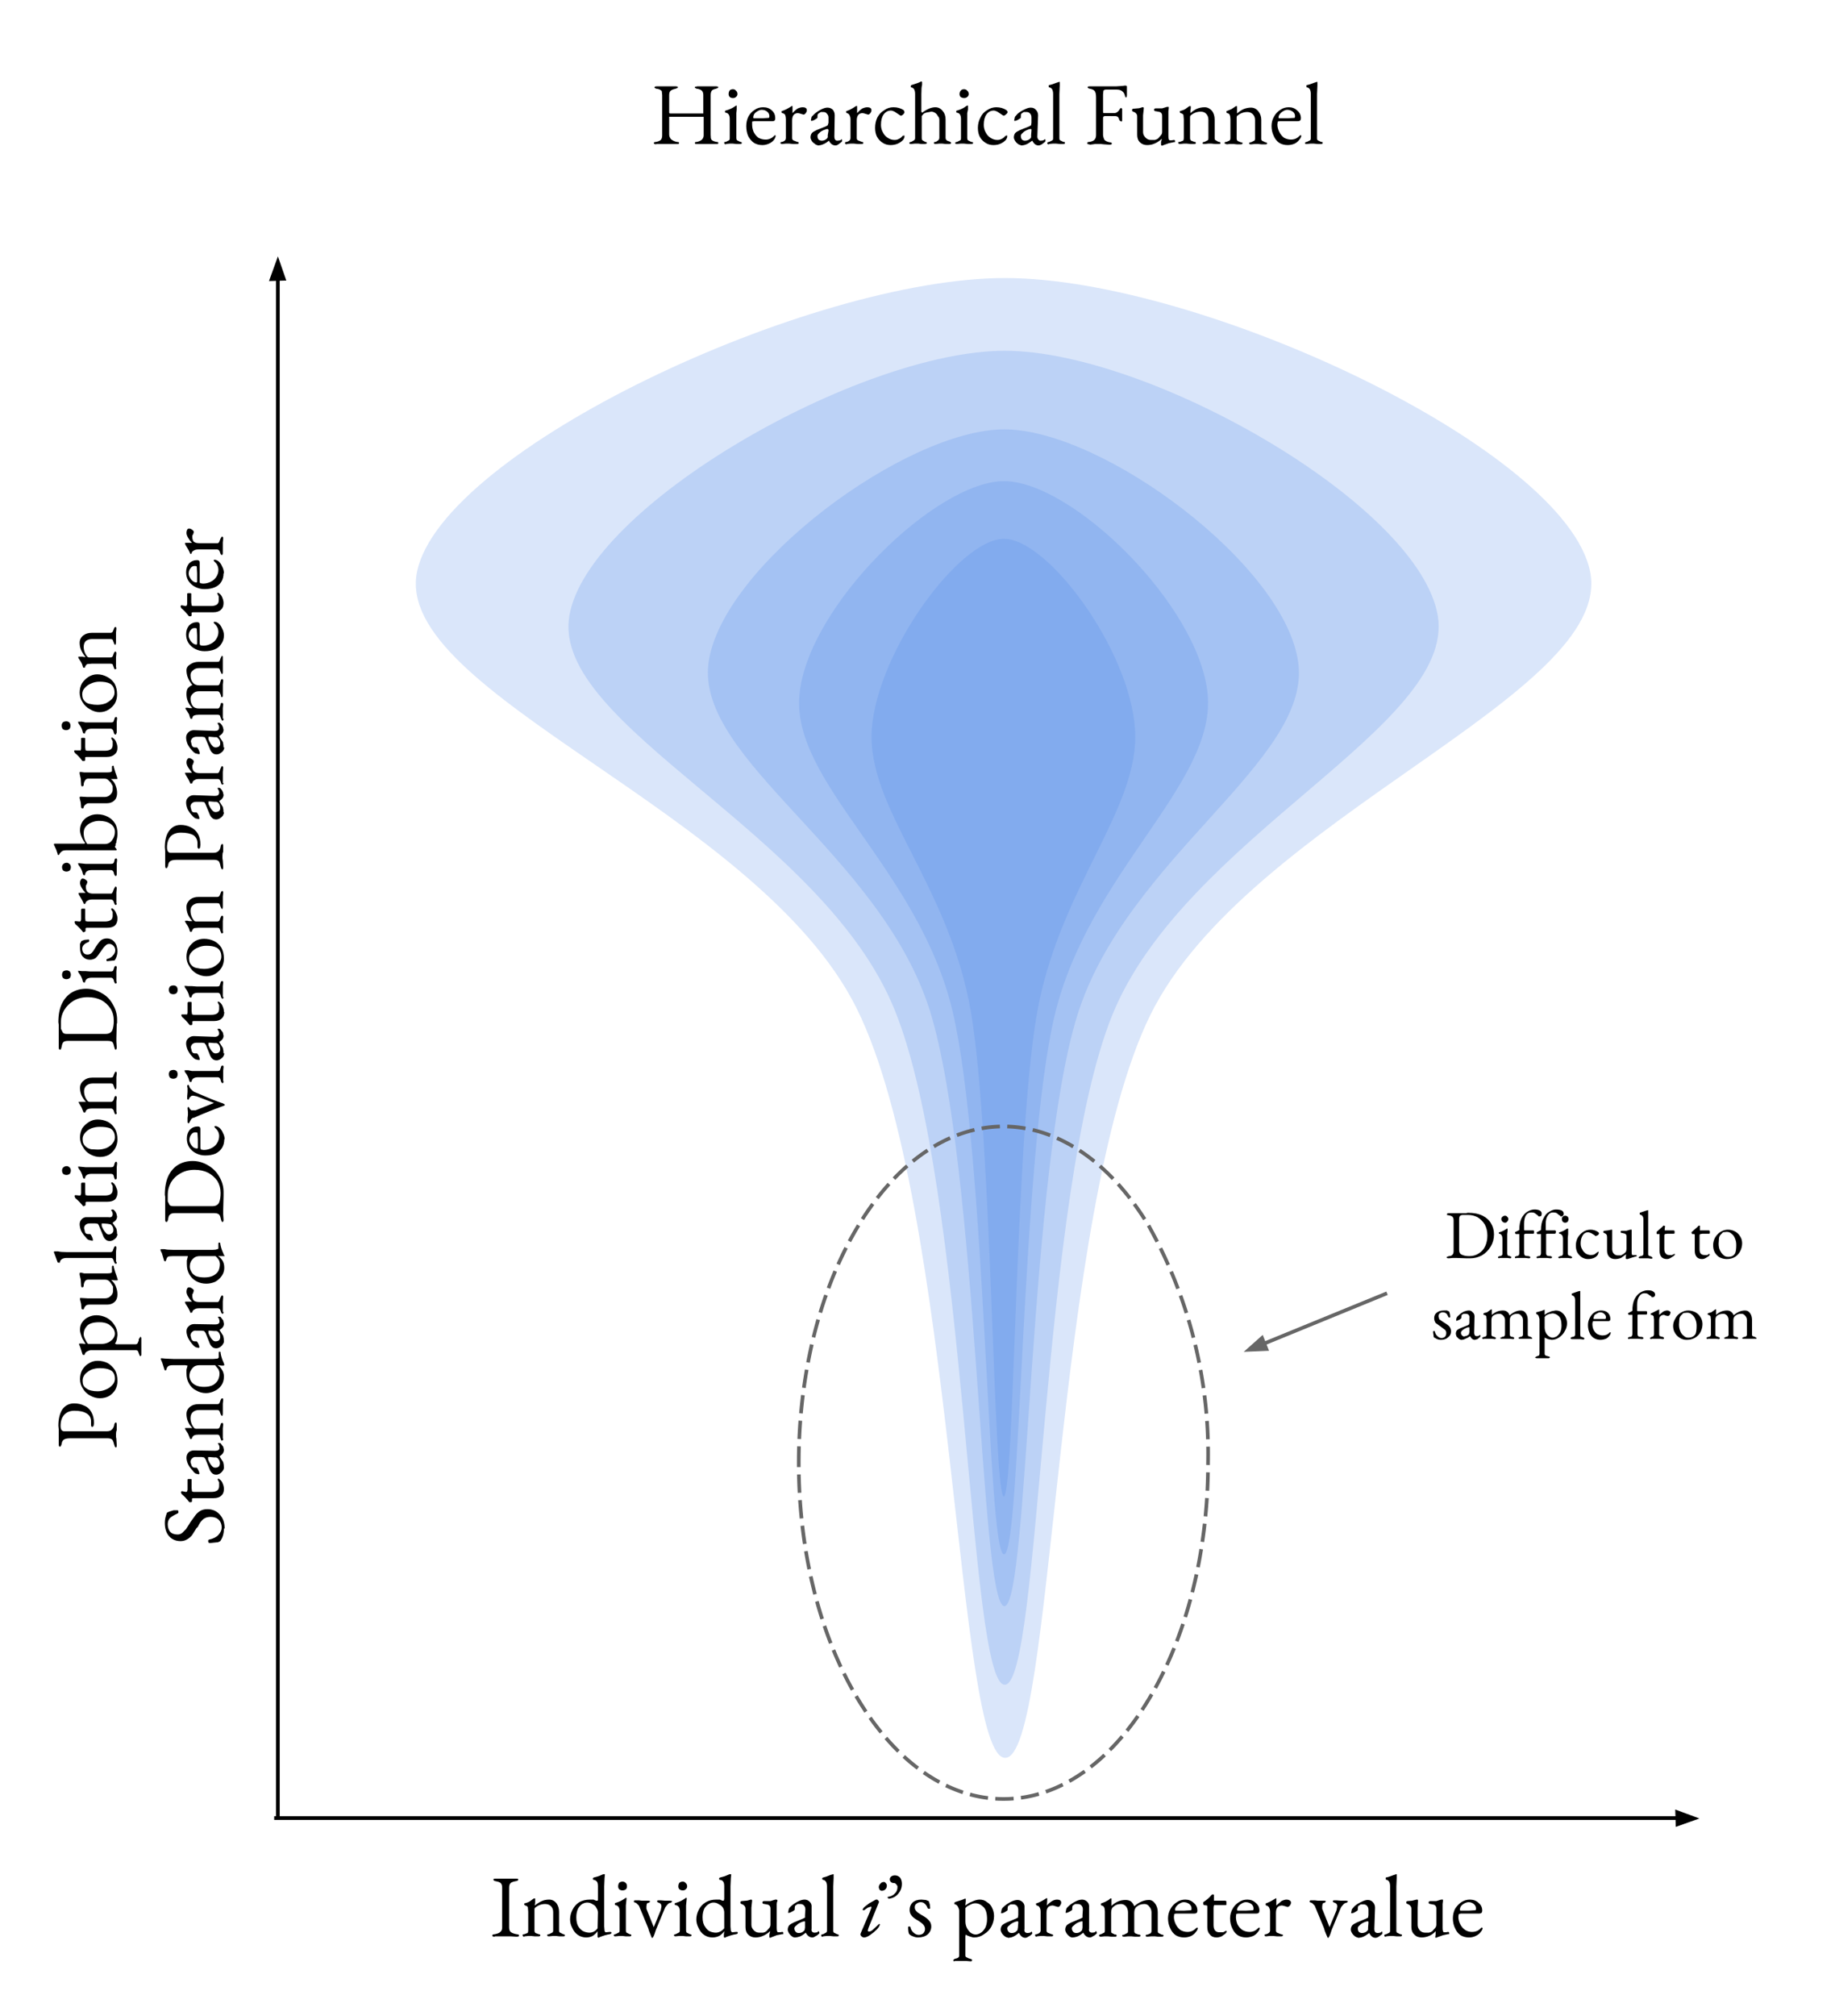 <svg viewBox="0 0 499.9 548.9" fill="none" stroke-linecap="square" stroke-miterlimit="10" xmlns="http://www.w3.org/2000/svg"><clipPath id="a"><path d="M0 0h500v549H0V0z"/></clipPath><g clip-path="url(#a)"><path fill="none" d="M0 0h500v549H0z"/><path fill="#4a86e8" fill-opacity=".2" d="M273.8 478.6c-13.3-.3-13.7-150.2-40.4-204-26.7-53.8-126.5-85.7-119.8-118.9 6.8-33.1 107-80 160.2-80 53.3 0 152.8 46.6 159.4 80 6.6 33.5-93.2 66.8-119.8 120.6-26.5 53.8-26.2 202.6-39.6 202.3z" fill-rule="evenodd"/><path fill="none" d="M75.7 495V70"/><path stroke="#000" stroke-linejoin="round" stroke-linecap="butt" d="M75.7 495V76"/><path fill="#000" stroke="#000" stroke-linecap="butt" d="M77.3 75.9l-1.6-4.6L74 76z" fill-rule="evenodd"/><path fill="none" d="M75.2 495h387.7"/><path stroke="#000" stroke-linejoin="round" stroke-linecap="butt" d="M75.2 495h381.7"/><path fill="#000" stroke="#000" stroke-linecap="butt" d="M457 496.7l4.5-1.6-4.6-1.7z" fill-rule="evenodd"/><path fill="#4a86e8" fill-opacity=".2" d="M273.7 458.7c-9.9-.2-10.2-135.3-30-183.8-19.7-48.5-93.6-77.3-88.6-107.2 5-30 79.2-72.2 118.6-72.2 39.4 0 113 42 118 72.2 4.9 30.1-69 60.1-88.7 108.7-19.6 48.5-19.4 182.6-29.3 182.3z" fill-rule="evenodd"/><path fill="#4a86e8" fill-opacity=".2" d="M273.6 437.3c-6.7-.3-7-119.4-20.3-162.2-13.5-42.7-63.6-68.1-60.3-94.5 3.4-26.4 53.8-63.7 80.6-63.7 26.8 0 76.8 37.1 80.1 63.7 3.4 26.6-46.8 53-60.2 95.8-13.3 42.8-13.2 161-19.9 160.9z" fill-rule="evenodd"/><path fill="#4a86e8" fill-opacity=".2" d="M273.5 423.2c-4.6-.2-4.8-108.9-14-147.9-9.3-39-44-62.2-41.7-86.2C220 165 255 131 273.5 131c18.6 0 53.2 33.8 55.5 58 2.3 24.3-32.4 48.5-41.7 87.5-9.2 39-9.1 147-13.8 146.7z" fill-rule="evenodd"/><path fill="#4a86e8" fill-opacity=".2" d="M273.5 407.5c-3-.2-3.1-97.2-9-132-6-34.9-28.5-55.5-27-77 1.6-21.5 24-51.8 36-51.8s34.3 30.2 35.7 51.8c1.5 21.7-20.9 43.2-26.8 78-6 34.9-6 131.2-9 131z" fill-rule="evenodd"/><path fill="none" d="M75.2 495h387.7v50H75.2z"/><path fill="#000" d="M134.8 527.3q-.7 0-.7-.3 0-.2.2-.3l.6-.1q1-.2 1.4-.6.5-.4.5-1.2v-10.9q0-.8-.4-1.2-.3-.3-1.3-.5-.7-.1-.7-.5 0-.2.7-.2h5.4q.7 0 .7.2 0 .4-.8.5-1 .2-1.3.5-.4.4-.4 1.2v10.9q0 .8.4 1.2.5.4 1.5.6l.6.1q.2.1.2.3 0 .3-.7.3l-1.6-.1H134.8zm8 0q-.4 0-.4-.4v-.2l.5-.1.8-.3q.2-.2.2-.7v-5.1l-.1-1.2q-.2-.4-.7-.5-.3-.1-.3-.4 0-.2.2-.2.8-.2 1.3-.5l1.1-.8h.4v1.1l-.1.5v.3q1-.8 1.9-1.2.9-.4 2-.4 1.2 0 2 1 .7 1 .7 2.3v5.1q0 .5.3.6l.8.4.4.1.1.3q0 .2-.5.2h-1l-.9-.1h-.9l-1 .1q-.5 0-.5-.2v-.3l.5-.1.8-.4q.3-.1.3-.6v-5q0-1-.6-1.6-.6-.6-1.6-.6-1.5 0-2.7 1-.2.1-.2.5v5.7q0 .5.3.7l.8.3.4.1.1.2q0 .3-.5.3h-1l-1-.1h-.8l-1 .1zm20.2.3l-.1-.1-.1-.1v-.7-.9q-.4.6-1.2 1.2-.8.5-1.9.5-1.3 0-2.3-.7-1-.7-1.5-1.9-.6-1.1-.6-2.3 0-1.4.7-2.7.6-1.2 1.8-2 1.3-.7 2.9-.7h1l.7.3h.3l.2-.1v-3.8q0-1-.3-1.3-.3-.4-.9-.5-.2 0-.2-.3 0-.2.2-.3 1.3-.3 1.9-.6l.7-.3h.5l-.1 1-.1 2.3v10.9l.1 1.2q.1.4.4.4l1-.1h.1q.4 0 .4.2t-.2.3l-.2.1q-1.3.2-2.8.8l-.4.2zm-2.4-1.4q.6 0 1.2-.3t1-.9l.1-4.3q0-.6-.4-1.2-.3-.7-1-1-.7-.5-1.5-.5-.7 0-1.4.4-.6.4-1.1 1.2-.5 1-.5 2.4 0 1.7.6 2.6.7 1 1.5 1.3.8.3 1.5.3zm7 1q-.4 0-.4-.3l.1-.2.4-.1.8-.4q.3-.1.3-.6v-5.2q0-1.5-1.1-1.7-.2 0-.2-.3t.2-.3q1.4-.4 2.5-1.2l.3-.2.2.1-.1 1-.1 1v6.8q0 .4.2.6l.8.4.4.1.1.2q0 .3-.5.3h-1l-.9-.1h-.9l-1 .1zm2-12.5q-.5 0-.9-.3-.3-.3-.3-.8 0-.6.3-1 .4-.3.9-.3t.9.4q.3.3.3.9 0 .5-.3.8-.4.3-1 .3zm8 13l-.4-1-.4-1-.2-.7-1.4-3.4-1-2.4q-.1-.4-.5-.7-.3-.4-.7-.5l-.3-.1v-.3q0-.2.4-.2h1l.7.1h1.9l.4.1-.1.3-.4.2q-.3 0-.4.3l-.1.6v.7l2 5 1.9-4.6.2-1q0-.5-.2-.7-.1-.2-.4-.3l-.5-.2-.1-.3q0-.2.5-.2h.5l1.2.1h1.4l.5.1-.1.3-.4.2q-.4 0-.8.5-.5.5-.7 1l-1.9 4.6-.5 1.2-.4 1.2-.2.5-.3.5h-.2zm6.5-.5q-.5 0-.5-.3l.1-.2.4-.1.8-.4q.3-.1.3-.6v-5.2q0-1.5-1.1-1.7-.3 0-.3-.3t.3-.3q1.4-.4 2.5-1.2l.3-.2.2.1-.1 1-.1 1v6.8q0 .4.2.6l.8.4.4.1.1.2q0 .3-.5.3h-1l-.9-.1h-1l-1 .1zm1.9-12.5q-.5 0-.9-.3-.3-.3-.3-.8 0-.6.3-1 .4-.3.9-.3t.8.4q.4.3.4.9 0 .5-.4.8-.3.3-.8.3zm11.4 12.9l-.1-.1-.1-.1v-.7l.1-.8v-.1q-.4.6-1.2 1.2-.9.5-2 .5-1.3 0-2.3-.7-1-.7-1.5-1.9-.6-1.1-.6-2.3 0-1.4.7-2.7.6-1.2 1.9-2 1.2-.7 2.8-.7h1l.7.3h.4v-.1l.1-.4v-3.4q0-1-.3-1.3-.2-.4-.9-.5-.2 0-.2-.3 0-.2.2-.3 1.3-.3 1.9-.6l.7-.3h.5l-.1 1-.1 2.3v10.9l.1 1.2q.2.4.4.4l1-.1h.2q.3 0 .3.2l-.1.3-.3.1q-1.3.2-2.8.8l-.4.2zm-2.4-1.4q.6 0 1.2-.3t1.1-.9v-4.3q0-.6-.3-1.2-.4-.7-1.1-1-.7-.5-1.5-.5-.7 0-1.3.4-.7.4-1.2 1.2-.5 1-.5 2.4 0 1.7.7 2.6.6 1 1.4 1.3.8.3 1.5.3zm14.8 1.4q-.2 0-.2-.2v-.7l.2-.8v-.1q-1 .9-2 1.3-.9.4-2 .4-1.2 0-2-.8-.7-.7-.7-2v-5q0-.5-.3-.8-.2-.3-.8-.5-.3-.1-.3-.4 0-.4.4-.4l1.1-.1q.5 0 1.3-.3h.1q.3 0 .3.3l-.2 1.9v4.7q0 .8.7 1.5.6.6 1.4.6h1.1q.5-.1.9-.4l.7-.8q.4-.4.4-1v-4.4q0-.7-.6-1l-1-.2q-.6 0-.6-.4t.5-.4h1.7l1.3-.4h.4l.2.2v.2q-.2.3-.2.8v6.5q0 1.2.4 1.2h.5l.6-.1q.3 0 .3.3v.3h-.3l-1.5.3-1.3.5-.5.2zm6.7-.1q-.4 0-.9-.4-.4-.3-.7-.8-.3-.5-.3-.9 0-.7.4-1.2.4-.4 1.3-.8l2.4-1 .6-.3v-.7l.1-1.5q0-.6-.3-1-.4-.5-1-.5h-.8l-.6.4q-.2.2-.2.7v.4q0 .2-.6.5-.7.4-1 .4h-.2v-.2l.2-.9q.2-.4.7-.8.8-.7 1.8-1.2t1.8-.5q.8 0 1.4.6.6.6.5 1.5v5.8q-.1.5.1.8.3.3.7.3.6 0 .9-.2 0-.2.2-.2l.1.1.1.2v.3l-.2.2q-.4.4-.9.6-.4.3-.8.3-1.1 0-1.8-1.3-.8.7-1.5 1-.8.3-1.5.3zm1.1-1.2q.9 0 1.4-.6.2-.1.2-.3l.1-.6v-1.4-.2l-.1-.1-.5.1q-1.2.4-1.7 1-.6.4-.6.8 0 .6.4 1 .3.3.8.3zm6.6 1q-.5 0-.5-.3l.1-.3.5-.1.7-.4q.3-.1.3-.6v-12q0-1.6-1.1-1.8l-.2-.1v-.2q0-.3.2-.3.9-.2 2-.7l.7-.2h.2v1l-.1 2.3v12q0 .5.2.6l.8.4.4.1.1.3q0 .2-.4.2h-1l-1-.1h-.9l-1 .1zM235.4 527.5q-.4 0-.7-.3-.3-.2-.3-.6l.1-.3 2.4-5.6.5-1.3v-.1l-.1-.2-.9.3-1 .7h-.2l-.2-.1q0-.3.5-.8l1.3-1 1.8-1h.4l.4.4q.1.3 0 .4l-2.8 6.9-.2.7q0 .3.4.3t1-.5l1.6-1.5.1-.1.2.1q0 .5-.8 1.4-.8.8-1.8 1.5t-1.7.7zm4.8-12.7q-.3 0-.6-.3l-.2-.6q0-.6.4-1 .4-.5 1-.5.3 0 .5.3.3.3.3.7 0 .6-.4 1t-1 .4zM242.3 517q-.2 0-.3-.2-.2 0-.2-.2t.4-.2q1-.2 1.6-.9.7-.6.7-1.8 0-.3-.3-.6-.3-.4-.6-.4-.6 0-.9-.3-.3-.3-.3-.7 0-.5.4-.8.4-.3 1-.3.8 0 1.4.6.5.7.5 1.7 0 1.1-.5 2-.6 1-1.4 1.5-.9.5-1.5.5zm7.8 10.5q-.7 0-1.4-.3-.6-.2-1-.6-.3-.4-.3-2l.3-.1.3.1q.2 1.1 1 1.7.6.5 1.3.5.7 0 1.2-.4.5-.5.5-1.2 0-.6-.4-1.1-.4-.5-1.5-1.2-1.3-.7-1.8-1.4-.5-.6-.5-1.5 0-1.2.8-2 .9-.8 2.4-.8l1.2.1.8.3.3.9.1 1q0 .2-.2.2h-.3l-.2-.2q-.3-.8-.8-1.2-.4-.4-1.1-.4-.6 0-1.1.4-.5.3-.5 1 0 .6.4 1 .3.4 1.3 1 1.5.8 2.1 1.5.7.7.7 1.7 0 1.3-1 2.2-1 .8-2.6.8zm10 6.5q-.4 0-.4-.2l.1-.3.4-.2q.6-.1.8-.3.3-.1.3-.6v-12.2q0-.4-.3-1t-.8-.7l-.2-.1v-.2l.1-.3 1.9-.6 1-.4.1.2v.6l-.1.9v.2l1-.7 1.4-.6q.8-.3 1.5-.3 1.2 0 2 .7 1 .6 1.4 1.6.5 1 .5 2.2 0 1.4-.7 2.8-.7 1.3-2 2.1-1.2.9-2.7.9-.5 0-1.3-.3-.7-.2-1-.5l-.1.5v5.2q0 .4.3.5l.6.3.4.1.5.2v.3q0 .2-.4.2l-1.2-.1H260zm5.7-7.3q.6 0 1.3-.4.7-.4 1.3-1.4.5-1 .5-2.4 0-2.4-1-3.3-1-1-2.2-1-.6 0-1.2.3l-1 .5-.5.5v3.6q0 1 .4 1.8t1 1.3q.7.5 1.4.5zm8.7.8q-.4 0-.9-.4-.4-.3-.7-.8-.3-.5-.3-.9 0-.7.4-1.2.4-.4 1.3-.8l2.4-1 .6-.3.1-.7V520q0-.6-.3-1-.4-.5-1-.5h-.8l-.6.4q-.2.2-.2.7v.4q0 .2-.6.5-.6.4-1 .4h-.2v-.2l.2-.9q.2-.4.7-.8.8-.7 1.8-1.2t1.8-.5q.8 0 1.4.6.6.6.5 1.5v5.8q-.1.5.1.8.3.3.7.3.6 0 .9-.2l.2-.2.1.1.1.2v.3l-.2.2q-.4.4-.9.6-.4.3-.8.3-1 0-1.7-1.3h-.1q-.8.7-1.5 1-.7.3-1.5.3zm1.1-1.2q.9 0 1.4-.6.2-.1.2-.3l.1-.6.1-1.2v-.2-.2l-.2-.1-.5.1q-1.2.4-1.7 1-.6.4-.6.8 0 .6.4 1 .3.3.8.3zm6.8 1q-.4 0-.4-.4v-.2l.5-.1q1-.3 1-1v-5.1q0-.7-.3-1.2-.2-.4-.8-.5l-.1-.2-.1-.2v-.1l.2-.1q1-.3 2.4-1.2l.3-.2q.2 0 .2.2l-.1 1.8q.6-.7 1.4-1.2.7-.4 1.4-.4.5 0 .8.2.3.2.3.6 0 .4-.3.8-.2.4-.6.4l-.7-.2-.3-.1-.4-.1q-.7 0-1.2.4-.5.5-.5 1.6v4.8q0 .4.3.6l1 .4.4.1.1.2q0 .3-.4.3h-1.2l-1-.1h-.8l-1 .1zm9.7.2q-.4 0-.9-.4-.4-.3-.7-.8-.3-.5-.3-.9 0-.7.4-1.2.4-.4 1.3-.8l2.4-1 .6-.3v-.7l.1-1.5q0-.6-.3-1-.4-.5-1-.5h-.8l-.6.4q-.2.2-.2.7v.4q0 .2-.6.5-.7.4-1 .4h-.2v-.2l.2-.9q.2-.4.7-.8.8-.7 1.8-1.2t1.8-.5q.8 0 1.4.6.6.6.5 1.5v5.8q-.1.5.1.8.3.3.7.3.6 0 .9-.2 0-.2.2-.2l.1.1.1.2v.3l-.2.2q-.4.4-.9.6-.4.3-.8.3-1.1 0-1.8-1.3-.8.7-1.5 1-.8.3-1.5.3zm1.1-1.2q.9 0 1.4-.6.2-.1.2-.3l.1-.6v-1.4-.2l-.1-.1-.5.1q-1.2.4-1.7 1-.6.4-.6.8 0 .6.4 1 .3.3.8.3zm6.7 1q-.5 0-.5-.4l.2-.2.4-.1.8-.4q.2-.1.2-.6v-5.1q0-.8-.2-1.2-.2-.4-.7-.5-.2 0-.2-.4 0-.2.2-.2l1-.4.9-.5.5-.4H302.8V518.9q1.7-1.6 3.8-1.6.9 0 1.5.4.5.4.9 1.3 2-1.7 4-1.7 1 0 1.7 1t.7 2.3v5.1q0 .5.2.6l.8.4.4.1q.2 0 .2.2l-.1.2-.4.1h-1l-.9-.1h-1l-1 .1q-.5 0-.5-.3l.1-.2.5-.1.7-.3q.3-.2.3-.7v-5q0-.9-.6-1.6-.5-.7-1.3-.7-1.3 0-2.1.7-.7.5-.7 1.7v5q0 .4.3.6l.8.3q.6 0 .6.3t-.5.3h-1l-1-.1h-.9l-1 .1q-.6 0-.6-.3l.1-.2h.3l.2-.1.8-.4q.2-.1.2-.6v-5q0-.9-.5-1.6-.6-.7-1.4-.7-1.3 0-2 .7-.7.4-.7 1.7v5q0 .4.2.5l.8.4h.2q.2 0 .3.2v.1q0 .3-.4.3h-1l-1-.1h-.9l-1 .1zm22.7.2q-1.3 0-2.3-.6-1-.7-1.5-1.9-.6-1.2-.6-2.7 0-1.4.7-2.6.6-1.1 1.7-1.8 1-.7 2.3-.7 1.4 0 2.3.9 1 .8 1 2.1 0 .8-.8.8h-5l-.5.1-.1.8q0 1 .5 2t1.3 1.6q.9.5 1.9.5 1.4 0 2.3-1l.3-.2q.2 0 .2.2 0 .4-.5 1-.5.7-1.3 1.1-.9.4-1.9.4zm0-7.3l1.8-.1q.2 0 .2-.5 0-.7-.6-1.2-.7-.5-1.5-.5-.5 0-1 .3-.6.3-1 .8t-.4 1q0 .2.3.2h2.2zm8.8 7.3q-1.2 0-1.8-.8-.7-.7-.7-2V519l-.1-.2-.7-.1h-.1l-.2-.2v-.3-.1-.2q1.4-.9 2.2-1.9l.2-.2h.2q.4 0 .3.2v1.5h3.2l.2.2v.8q0 .2-.2.2H330.8q-.2.2-.2.7v4.7q0 1 .4 1.5t1.2.5h1l.8-.4q.2 0 .2.3l-.4.5-1 .7q-.7.3-1.4.3zm8.1 0q-1.3 0-2.3-.6-1-.7-1.5-1.9-.6-1.2-.6-2.7 0-1.4.7-2.6.6-1.1 1.7-1.8 1-.7 2.3-.7 1.4 0 2.3.9 1 .8 1 2.1 0 .8-.8.8h-5l-.5.1-.1.8q0 1 .4 2 .5 1 1.4 1.6.9.5 1.9.5 1.4 0 2.3-1l.3-.2q.2 0 .2.2 0 .4-.5 1-.5.7-1.3 1.1-1 .4-1.9.4zm0-7.3l1.8-.1q.2 0 .2-.5 0-.7-.6-1.2-.7-.5-1.5-.5-.5 0-1 .3-.6.3-1 .8t-.4 1q0 .2.3.2h2.2zm5.4 7q-.4 0-.4-.3v-.2l.5-.1q1-.3 1-1v-5.1q0-.7-.3-1.2-.2-.4-.8-.5l-.1-.2v-.2-.1l.1-.1q1-.3 2.4-1.2l.4-.2v2l1.4-1.2q.8-.4 1.4-.4.5 0 .8.2.4.2.4.6 0 .4-.3.8t-.7.4l-.6-.2-.4-.1-.4-.1q-.7 0-1.2.4-.5.5-.5 1.6v4.8q0 .4.3.6l1 .4.4.1q.2 0 .2.2 0 .3-.5.3h-1.1l-1-.1h-1l-1 .1zm16.8.4l-.4-.9-.4-1-.2-.7-1.4-3.4-1-2.4q-.1-.4-.5-.7-.3-.4-.7-.5l-.3-.1v-.3q0-.2.4-.2h1l.8.1h1.8l.4.1-.1.3-.4.2q-.3 0-.4.3l-.1.6v.7l2 5 1.9-4.6.2-1q0-.5-.2-.7-.1-.2-.4-.3l-.5-.2-.1-.3q0-.2.5-.2h.5l1.2.1h1.4l.5.1-.1.3-.4.2q-.4 0-.8.5-.5.5-.7 1l-1.9 4.6-.5 1.2-.4 1.2-.2.5-.3.5h-.2zm8.2-.1q-.4 0-.9-.4-.4-.3-.7-.8-.3-.5-.3-.9 0-.7.4-1.2.4-.4 1.3-.8l2.4-1 .6-.3.1-.7V520q0-.6-.3-1-.4-.5-1-.5h-.8l-.6.4q-.2.2-.2.7v.4q0 .2-.6.5-.6.4-1 .4h-.2v-.2l.2-.9.7-.8q.8-.7 1.9-1.2 1-.5 1.7-.5.9 0 1.4.6.6.6.6 1.5l-.2 5.8q0 .5.2.8.3.3.7.3.6 0 .9-.2l.2-.2.2.1v.5l-.2.2-.8.6q-.5.3-.9.3-1 0-1.7-1.3-.9.7-1.6 1-.7.3-1.5.3zm1.1-1.2q.9 0 1.5-.6l.2-.3v-.6l.1-1.2v-.2-.2l-.2-.1-.5.1q-1.2.4-1.7 1-.5.4-.5.8 0 .6.3 1 .4.3.8.3zm6.6 1q-.5 0-.5-.3 0-.2.2-.3l.4-.1.8-.4q.2-.1.2-.6v-12q0-1.6-1-1.8l-.2-.1v-.2-.3q1-.2 2.2-.7l.6-.2h.2v1l-.1 2.3v12q0 .5.2.6l.8.4.5.1v.3q0 .2-.4.2h-1l-1-.1h-.9l-1 .1zm13.6.3q-.2 0-.2-.2l.1-.7v-.9q-.8.9-1.8 1.3t-2 .4q-1.3 0-2-.8-.8-.7-.8-2v-5q0-.5-.3-.8-.2-.3-.7-.5-.4-.1-.4-.4 0-.4.4-.4l1.2-.1 1.2-.3h.2q.2 0 .2.3l-.1 1.9v4.7q0 .8.6 1.5.6.6 1.4.6h1.1q.5-.1.9-.4l.7-.8q.4-.4.4-1v-4.4q0-.7-.6-1l-1-.2q-.5 0-.5-.4t.5-.4h1.6l1.3-.4h.5v.4l-.1.8v6.5q0 1.2.4 1.2h.5l.6-.1q.3 0 .3.3v.3h-.3l-1.4.3-1.4.5-.5.2zm9-.1q-1.3 0-2.3-.6-1-.7-1.5-1.9-.6-1.2-.6-2.7 0-1.4.6-2.6.7-1.1 1.7-1.8 1.1-.7 2.3-.7 1.5 0 2.4.9 1 .8 1 2.1 0 .8-.8.8h-5l-.5.1q-.2.2-.2.8 0 1 .5 2t1.4 1.6q.8.5 1.8.5 1.5 0 2.4-1l.2-.2q.3 0 .3.2 0 .4-.5 1-.5.7-1.4 1.1-.8.4-1.8.4zm0-7.3l1.7-.1q.2 0 .2-.5 0-.7-.6-1.2t-1.4-.5q-.5 0-1.1.3-.6.3-1 .8-.3.5-.3 1 0 .2.3.2h2.2z"/><path fill="none" d="M25.7 476.4V88.6h50v387.8z"/><path fill="#000" d="M31.8 393.4q0 .7-.2.7t-.3-.2l-.2-.6q-.2-.9-.5-1.3-.4-.4-1.3-.4H19.2q-1.2 0-1.7.3-.6.3-.7 1.2-.2.8-.5.8t-.3-.7v-2.4-.8-.8l-.1-1q0-2.8 1.1-4.5 1.2-1.6 3.2-1.6 1.5 0 2.7.6 1.3.5 2 1.8.7 1.2.7 3l-.1.7q-.2.3-.4.3l-.2-.1-.1-.3v-.3-.8q0-1.4-1.1-2.1-1.2-.8-3.4-.8-1.8 0-2.8 1.1-1 1.1-1 3 0 1.5 1 1.5H29q1 0 1.4-.4.5-.4.7-1.2 0-.4.2-.6 0-.2.3-.2.2 0 .2.7v1.4q-.2.4-.2 1v.8l.1.6.1 1.6zM32 376q0 1.3-.6 2.4-.6 1-1.7 1.7-1.1.6-2.5.6-1.3 0-2.6-.7t-2-1.9q-.8-1.2-.8-2.6 0-1.4.6-2.5.7-1.2 1.8-1.8 1.1-.7 2.4-.7 1.4 0 2.7.6 1.2.7 2 1.9.7 1.2.7 3zm-.7-.6q0-1.8-1.3-2.4-1-.5-2.8-.5-1.2 0-2.3.4-1 .5-1.7 1.2-.7.8-.7 1.8 0 .7.2 1.2t.8.9q.5.4 1.3.6.8.2 1.8.2 1.2 0 2.3-.5 1-.4 1.7-1.2.7-.7.7-1.7zm7.2-6.7q0 .5-.2.5h-.2l-.2-.5-.3-.8q-.2-.3-.6-.3H24.8q-.4 0-1 .3t-.7.8l-.1.2h-.3l-.2-.1-.6-1.9-.4-1 .2-.1h.6l.8.1h.2l-.6-1q-.4-.6-.6-1.4-.3-.8-.3-1.5 0-1.2.6-2 .7-1 1.7-1.4 1-.5 2.2-.5 1.4 0 2.8.7 1.3.7 2.1 2 .8 1.2.8 2.7l-.2 1.3q-.2.7-.5 1l.4.2H37q.3 0 .5-.3l.3-.7v-.4l.3-.4q0-.2.2-.2t.2.5v4.3zm-7.2-5.6q0-.6-.4-1.3-.5-.7-1.4-1.3-1-.5-2.4-.5-2.5 0-3.4 1-.9 1-.9 2.2 0 .6.3 1.2l.5 1q.3.5.5.5h3.6q1 0 1.8-.4t1.3-1q.5-.7.5-1.4zm.8-14.7l-.1.2h-.7l-.8-.1h-.2q1 .9 1.3 1.9.4 1 .4 2 0 1.3-.7 2-.8.8-2.1.8h-4.9q-.5 0-.8.2-.4.3-.6.8 0 .3-.3.3-.4 0-.4-.3l-.1-1.2-.3-1.2v-.2q0-.3.3-.2l1.8.1h4.7q.9 0 1.5-.6.7-.6.7-1.4v-1.2l-.5-.8q-.3-.5-.7-.8-.4-.3-1-.3H24q-.6 0-.9.5-.3.6-.3 1.1 0 .5-.4.5-.3 0-.3-.5l-.1-1.6-.3-1.3v-.3-.2l.2-.1h.2l.8.2h6.4q1.2 0 1.2-.4V345q0-.4.2-.4l.3.1v.3l.4 1.4.5 1.4.1.4zm-.3-4.8q0 .5-.2.5l-.3-.1-.2-.4-.3-.8q-.2-.3-.6-.3h-12q-1.6 0-1.9 1.1v.2H16l-.3-.1-.8-2.2-.2-.5v-.2l.1-.1h1q.7.2 2.3.2h12q.4 0 .6-.3l.3-.8.2-.4.3-.1q.2 0 .2.5l-.1 1v2.8zm.2-7.6q0 .4-.3.9-.3.4-.8.7-.5.3-1 .3-.7 0-1.1-.4-.5-.4-.8-1.3l-1-2.4q-.2-.5-.4-.6l-.6-.1h-1.5q-.7 0-1.1.3-.5.4-.5 1l.2.8q0 .4.3.6.1.2.7.2h.4q.2 0 .5.6t.3 1v.2H25l-.8-.2q-.5-.2-.8-.7-.8-.8-1.3-1.8-.4-1-.4-1.8t.6-1.4q.6-.6 1.5-.5h5.7q.6.1.9-.1.3-.3.3-.7 0-.6-.3-.9l-.1-.2v-.1l.3-.1h.2l.3.2q.4.4.6.9l.2.8q0 1-1.2 1.7v.1l1 1.5q.2.7.2 1.5zm-1.1-1.1q0-.9-.6-1.4-.1-.2-.4-.2l-.6-.1-1.2-.1h-.4v.7q.5 1.2 1 1.7.4.6.9.6.6 0 1-.4.3-.3.3-.8zm1.1-10.2q0 1.2-.7 1.9-.7.6-2.1.6h-5.6q-.2 0-.3.2v.7l-.2.2-.3.1h-.2l-.1-.2q-1-1.2-2-2l-.1-.3-.1-.2q0-.3.3-.3l1 .1h.1l.3-.1.1-.5v-2.7l.2-.2h.7q.2 0 .2.2v2.4l.1.8.6.1h4.7q1 0 1.6-.4.5-.4.5-1.1v-1.1l-.4-.7v-.1q0-.2.3-.2l.5.4q.4.5.6 1.1.3.6.3 1.3zm-.2-4q0 .4-.3.4h-.2l-.2-.5q-.1-.6-.3-.8-.2-.2-.6-.2H25q-1.6 0-1.8 1 0 .3-.3.3-.2 0-.3-.3-.3-1.4-1.2-2.5l-.1-.3v-.2l1 .1 1 .1H30.3q.4 0 .6-.2.2-.2.3-.8l.2-.4.2-.1q.3 0 .3.5l-.1 1v2.8zm-12.5-2q0 .5-.3.9-.4.3-.9.3t-.9-.3q-.3-.4-.3-.9t.3-.8q.4-.4 1-.4.4 0 .8.4.3.3.3.8zm12.7-8.5q0 1.3-.6 2.4-.6 1.1-1.7 1.8-1.1.6-2.5.6-1.3 0-2.6-.7t-2-2q-.8-1.2-.8-2.6 0-1.3.6-2.5.7-1 1.8-1.7t2.4-.7q1.4 0 2.7.6 1.2.6 2 1.9.7 1.2.7 3zm-.7-.5q0-1.8-1.3-2.5-1-.4-2.8-.4-1.2 0-2.3.4-1 .4-1.7 1.2-.7.8-.7 1.7 0 .7.2 1.2t.8 1q.5.4 1.3.6l1.8.1q1.2 0 2.3-.4 1-.4 1.7-1.2.7-.8.7-1.7zm.5-6.8q0 .5-.3.5l-.2-.1-.2-.5q-.1-.5-.3-.7-.2-.3-.6-.3h-5.1q-.8 0-1.2.2-.4.1-.6.7 0 .2-.3.2t-.3-.2l-.5-1.2-.7-1.2-.1-.3h2q-.8-.9-1.2-1.8-.4-1-.4-2 0-1.2 1-2 .9-.8 2.3-.8h5.1q.4 0 .6-.2l.3-.8.2-.4q0-.2.3-.2.2 0 .2.5l-.1 1V296.1l-.1.5-.3-.1-.2-.5-.3-.8q-.2-.2-.6-.2h-5q-1 0-1.7.6-.6.6-.6 1.5 0 1.5 1 2.7.2.2.5.2h5.8q.4 0 .6-.3.2-.2.3-.7 0-.3.2-.4 0-.2.2-.2.3 0 .3.5l-.1 1v2.9zm0-24.2l-.1 3.9v1l.1 1.5q0 .7-.3.7-.2 0-.2-.2l-.2-.6q-.2-1-.5-1.3-.4-.3-1.3-.3H18.5q-.8 0-1.2.3-.4.4-.5 1.3l-.2.6q0 .2-.3.2t-.3-.7v-1.4-1.3-2.5-.9l-.1-.7q0-3.1 1-5.1 1-2 2.7-3 1.7-1 3.9-1t4.2 1.2q1.9 1 3 3 1.2 2 1.2 4.2v1zm-.8-.8q0-1.9-.9-3.3-1-1.5-2.5-2.3-1.6-.8-3.7-.8-2.2 0-3.9 1-1.6 1-2.5 2.5-.9 1.5-.9 3.2v1.9l.5 1q.3.4 1 .4h10.7q1.3 0 1.8-1 .4-1 .4-2.6zm.8-10.6q0 .5-.3.5l-.2-.1-.2-.4q-.1-.6-.3-.8-.2-.3-.6-.3H25q-1.6 0-1.8 1.1 0 .2-.3.2-.2 0-.3-.2-.3-1.4-1.2-2.5l-.1-.3v-.2l1 .1h1l1.3.1h5.6q.4 0 .6-.2l.3-.8q0-.3.2-.4l.2-.1q.3 0 .3.4l-.1 1v2.9zm-12.5-1.9q0 .5-.3.9-.4.3-.9.3t-.9-.3q-.3-.4-.3-.9t.3-.9q.4-.3 1-.3.4 0 .8.3.3.4.3.9zM32 259q0 .7-.2 1.3-.2.7-.6 1.2l-2 .2q-.2 0-.2-.3t.2-.3q1.1-.3 1.6-1 .6-.6.6-1.4 0-.7-.5-1.2t-1.1-.5q-.7 0-1.1.5-.5.4-1.2 1.5-.8 1.2-1.4 1.8-.7.5-1.6.5-1.2 0-2-.9-.7-.8-.7-2.4V257l.4-.8.8-.3 1.1-.1q.2 0 .2.2v.3l-.2.2q-.9.3-1.3.8-.4.4-.4 1 0 .7.4 1.2.4.4 1 .4t1-.3q.5-.4 1-1.3.9-1.5 1.6-2.2.7-.6 1.7-.6 1.3 0 2.1 1t.8 2.6zm0-8.9q0 1.2-.7 1.9-.7.6-2.1.6h-5.6q-.2 0-.3.2v.7l-.2.2-.3.1h-.2l-.1-.2q-1-1.2-2-2l-.1-.3-.1-.2q0-.3.3-.3l1 .1h.1l.3-.1.1-.5v-2.7l.2-.2h.7q.2 0 .2.2v2.4l.1.8.6.1h4.7q1 0 1.6-.4.5-.4.5-1.1v-1.1l-.4-.7v-.1q0-.2.3-.2l.5.4q.4.5.6 1.1.3.6.3 1.3zm-.2-4.2q0 .5-.3.5l-.2-.1-.2-.4q-.2-1-.9-1h-5.1q-.8 0-1.2.3-.5.2-.6.7l-.1.2H23h-.2v-.1q-.4-1-1.3-2.4l-.1-.4.1-.1h1.8q-.6-.6-1-1.3-.5-.8-.5-1.4 0-.5.2-.8.2-.4.5-.4.4 0 .8.3.5.3.5.7l-.2.6-.2.3v.5q0 .7.4 1.2.5.5 1.5.5h5q.2 0 .4-.4l.4-1 .2-.3q0-.2.2-.2.3 0 .3.5l-.1 1.1v3zm0-7.9q0 .5-.3.5l-.2-.1-.2-.4q-.1-.6-.3-.8-.2-.3-.6-.3H25q-1.6 0-1.8 1.1 0 .3-.3.3-.2 0-.3-.3-.3-1.4-1.2-2.5l-.1-.3v-.2l1 .1 1 .1H30.3q.4 0 .6-.2.2-.2.3-.8 0-.3.2-.4l.2-.1q.3 0 .3.5l-.1 1v2.9zm-12.5-1.9q0 .5-.3.9-.4.3-.9.3t-.9-.3q-.3-.4-.3-.9t.3-.8q.4-.4 1-.4.4 0 .8.4.3.3.3.8zM32 227q0 1-.3 2v.4l-.2.3v.5l-.2.3q0 .2.3.5l.2.3-.1.2H18q-.6 0-1 .2-.5.3-.8.8-.1.3-.3.3-.2 0-.2-.3l-.4-1.2-.6-1.3v-.2l.1-.1H23l.2-.2q-.6-.7-1-1.7t-.4-1.8q0-1.2.6-2.2.6-1 1.7-1.5 1-.6 2.4-.6 1.6 0 2.9.7 1.2.6 2 1.9.6 1.1.6 2.7zm-.7-.5q0-1.4-1.2-2.2-1.2-.8-3.1-.8-1 0-2 .4t-1.6 1.1q-.6.7-.6 1.8 0 1.8 1 3h4.7q1.3 0 2-1 .8-1 .8-2.3zM32 212l-.1.1h-1.7q1 .8 1.3 1.8.4 1 .4 2 0 1.3-.7 2-.8.8-2.1.8h-4.9q-.5 0-.8.3-.4.2-.6.7 0 .4-.3.4-.4 0-.4-.4l-.1-1.2-.3-1.2v-.2q0-.2.3-.2l1.8.1h4.7q.9 0 1.5-.6.7-.6.7-1.4V214l-.5-.9-.7-.7q-.4-.4-1-.4H24q-.6 0-.9.6-.3.5-.3 1t-.4.5q-.3 0-.3-.5L22 212l-.3-1.3v-.3-.2h.4l.8.1h6.4q1.2 0 1.2-.4v-1.1q0-.3.2-.3h.3v.3l.4 1.4.5 1.4.1.5zm0-8.4q0 1.2-.8 1.8-.7.7-2.1.7h-5.6l-.3.1v.8l-.2.2h-.3-.2l-.1-.1q-1-1.3-2-2.1l-.1-.2-.1-.2q0-.4.3-.3H22l.1-.5v-2.8l.2-.1h.7l.2.1v2.4l.1.8q.1.2.6.2h4.7q1 0 1.6-.4.5-.4.5-1.2v-1l-.4-.8q0-.2.3-.2l.5.4q.4.4.6 1 .3.7.3 1.4zm-.3-4q0 .4-.3.4l-.2-.1-.2-.4q-.1-.6-.3-.8-.2-.3-.6-.3H25q-1.6 0-1.8 1.1 0 .2-.3.2-.2 0-.3-.2-.3-1.4-1.2-2.5l-.1-.3v-.2h1l1 .2H30.3q.4 0 .6-.2l.3-.8q0-.3.2-.4l.2-.1q.3 0 .3.4l-.1 1v2.9zm-12.5-2q0 .5-.3.9-.4.3-.9.3t-.9-.3q-.3-.4-.3-1 0-.4.3-.8.4-.3 1-.3.4 0 .8.3.3.4.3.9zm12.7-8.5q0 1.3-.6 2.4-.6 1-1.7 1.7t-2.5.7q-1.3 0-2.6-.8-1.3-.7-2-1.9-.8-1.2-.8-2.6 0-1.4.6-2.5.7-1.1 1.8-1.8t2.4-.7q1.4 0 2.7.7 1.2.6 2 1.8.7 1.3.7 3zm-.7-.5q0-1.8-1.3-2.5-1-.5-2.8-.5-1.2 0-2.3.5-1 .4-1.7 1.2-.7.7-.7 1.7 0 .7.2 1.2t.8 1q.5.4 1.3.5.8.2 1.8.2 1.2 0 2.3-.4 1-.5 1.7-1.2.7-.8.7-1.7zm.5-6.8q0 .4-.3.4h-.2l-.2-.5-.3-.8q-.2-.2-.6-.2h-5.1l-1.2.1q-.4.2-.6.7 0 .3-.3.3t-.3-.2q-.2-.8-.5-1.3l-.7-1.1-.1-.3.1-.1h1l.6.1h.3q-.8-1-1.2-1.9-.4-.9-.4-2 0-1.2 1-2 .9-.7 2.3-.7h5.1q.4 0 .6-.3l.3-.7.2-.5.3-.1q.2 0 .2.5l-.1 1v2.8l-.1.5h-.3l-.2-.5-.3-.8q-.2-.2-.6-.2h-5q-1 0-1.7.5-.6.6-.6 1.6 0 1.5 1 2.7.2.2.5.2h5.8q.4 0 .6-.3l.3-.8.2-.4.2-.1q.3 0 .3.5l-.1 1v2.8zM61 416.2q0 2-1 3.4l-.6.3-2 .2H57l-.2-.1-.1-.4q0-.3.2-.4 1.8-.4 2.6-1.3.9-1 .9-2 0-1.3-.8-2.1t-2.2-.8q-.9 0-1.5.3t-1 .8q-.5.5-1 1.6l-.4.4-1.2 1.9q-.6.7-1.3 1.1-.8.5-1.8.5-1.9 0-3.1-1.3-1.2-1.3-1.2-3.7 0-1.2.5-2.5 0-.2.2-.3l.4-.2 1.3-.4h1q.3 0 .3.3v.4l-.3.2q-1.3.6-2 1.2-.6.7-.6 1.7 0 1.2.6 2 .7.8 2.1.8.7 0 1.3-.5l1-1 1.2-1.9 1.3-1.8q.5-.7 1.3-1.2t2-.5q2.1 0 3.4 1.5 1.3 1.4 1.3 3.8zm0-10.8q0 1.2-.7 1.8-.7.7-2.1.7h-5.6l-.3.1v.8l-.2.2h-.3-.2l-.1-.1q-1-1.3-2-2.1l-.1-.2-.1-.2q0-.4.3-.4l1 .2h.1q.2 0 .3-.2l.1-.4v-2.8l.2-.1h.7l.2.1v2.4l.1.8q.1.2.6.2h4.7q1 0 1.6-.4.5-.4.5-1.2v-1l-.4-.8q0-.2.3-.2l.5.4q.4.4.6 1 .3.7.3 1.4zm0-5.8q0 .4-.3.8-.3.5-.8.8-.5.3-1 .3-.7 0-1.1-.4-.5-.4-.8-1.3l-1-2.5-.4-.5-.6-.1h-1.5q-.7-.1-1.1.3-.5.4-.5 1 0 .4.2.7 0 .4.3.6.1.3.7.3h.4q.2 0 .5.6t.3 1v.1l-.2.1-.8-.2q-.5-.3-.8-.8-.8-.8-1.3-1.8-.4-1-.4-1.7 0-.9.6-1.5.6-.5 1.5-.5l5.7.1q.6 0 .9-.2.3-.2.3-.6 0-.6-.3-1l-.1-.1v-.2h.5q.2 0 .3.2l.6.8.2.8q0 1.1-1.2 1.8l1 1.6q.2.7.2 1.5zm-1.1-1.2q0-.8-.6-1.4l-.4-.2h-.6l-1.2-.1h-.4v.7q.5 1.2 1 1.7.4.5.9.5.6 0 1-.3.3-.4.3-.9zm.9-6.7q0 .5-.3.5h-.2l-.2-.5-.3-.8q-.2-.3-.6-.3h-5.1q-.8 0-1.2.2-.4.2-.6.7 0 .3-.3.3t-.3-.3l-.5-1.2-.7-1.1-.1-.3.1-.1H52.4q-.8-.8-1.2-1.8-.4-1-.4-2 0-1.2 1-2 .9-.7 2.3-.7h5.1q.4 0 .6-.3l.3-.8.2-.4.3-.1q.2 0 .2.5l-.1 1v2.8l-.1.5-.3-.1-.2-.4-.3-.8q-.2-.3-.6-.3h-5q-1 0-1.7.6-.6.6-.6 1.6 0 1.5 1 2.7.2.2.5.2h5.8q.4 0 .6-.3l.3-.8q0-.3.2-.4l.2-.1q.3 0 .3.5l-.1 1v2.8zm.3-20.1v.1l-.2.1h-.6l-.8-.1h-.2q.7.4 1.2 1.3.5.8.5 1.8 0 1.4-.7 2.4t-1.8 1.5q-1.2.6-2.4.6-1.4 0-2.6-.7-1.3-.6-2-1.9-.7-1.2-.7-2.8v-1l.2-.7.1-.4H51l-.5-.1h-3.4q-1 0-1.3.3-.3.2-.5.9 0 .2-.2.2-.3 0-.3-.2l-.6-1.9-.3-.7-.1-.3.1-.2 1 .1 2.3.1h10.9l1.2-.1q.3-.2.3-.4v-1.2q0-.3.2-.3l.3.1v.3q.2 1.3.9 2.8l.1.4zm-1.3 2.4q0-.6-.3-1.2l-.9-1.1h-4.3q-.7 0-1.3.3-.6.4-1 1.1-.4.7-.4 1.5 0 .7.4 1.4.3.6 1.2 1.1.9.5 2.4.5 1.6 0 2.6-.6 1-.7 1.3-1.5.3-.8.3-1.5zm1.2-8.8q0 .4-.3.8-.3.5-.8.8-.5.3-1 .3-.7 0-1.1-.4-.5-.4-.8-1.3l-1-2.5-.4-.5-.6-.1h-1.5q-.7-.1-1.1.3-.5.4-.5 1l.2.8q0 .3.3.5.1.3.7.3h.4q.2 0 .5.6t.3 1v.1l-.2.1-.8-.2q-.5-.3-.8-.7-.8-.9-1.3-1.9-.4-1-.4-1.7 0-.9.6-1.4.6-.6 1.5-.6l5.7.1q.6 0 .9-.2.3-.2.3-.6 0-.6-.3-1l-.1-.1v-.2h.5q.2 0 .3.2l.6.8.2.9q0 1-1.2 1.7l1 1.6q.2.7.2 1.5zM60 364q0-.8-.6-1.4l-.4-.2h-.6l-1.2-.1h-.4v.7q.5 1.2 1 1.7.4.5.9.5.6 0 1-.3.3-.4.3-.9zm.9-6.8q0 .5-.3.5l-.2-.1-.2-.4q-.2-1-.9-1h-5.1q-.8 0-1.2.3-.5.2-.6.7l-.1.2H52h-.2v-.2q-.4-1-1.3-2.3l-.1-.4.1-.1h1.8q-.6-.6-1-1.3-.5-.8-.5-1.4 0-.5.2-.9.2-.3.5-.3.4 0 .8.3.5.3.5.6l-.2.7-.2.3v.5q0 .7.4 1.2.5.4 1.5.4h5q.2 0 .4-.3l.4-1 .2-.3q0-.2.2-.2.3 0 .3.5l-.1 1.1v2.9zm.3-15.4v.2h-1.8q.7.4 1.2 1.2.5.8.5 2t-.7 2.2q-.7 1-1.8 1.6-1.2.5-2.4.5-1.4 0-2.6-.6-1.3-.7-2-1.9t-.7-2.8v-1l.2-.8.1-.3-.1-.1H47q-1 0-1.3.2-.3.3-.5 1 0 .2-.2.2-.3 0-.3-.2l-.6-2-.3-.6-.1-.3.1-.2h1q.7.2 2.3.2h10.9q.8 0 1.2-.2.3 0 .3-.3v-1.2q0-.3.2-.3l.3.1v.2q.2 1.3.9 2.8l.1.4zm-1.3 2.4q0-.6-.3-1.2-.4-.6-.9-1h-4.3q-.7 0-1.3.3-.6.4-1 1-.4.7-.4 1.6 0 .6.4 1.3.3.7 1.2 1.2.9.4 2.4.4 1.6 0 2.6-.6t1.3-1.4q.3-.8.3-1.6zm1-18.6l-.1 4v1l.1 1.5q0 .6-.3.6l-.2-.1-.2-.6q-.2-1-.5-1.3-.4-.4-1.3-.4H47.5q-.8 0-1.2.4-.4.3-.5 1.3l-.2.6-.3.1q-.3 0-.3-.6v-1.4-1.3-2.5-1l-.1-.6q0-3.1 1-5.2 1-2 2.7-3 1.7-1 3.9-1t4.2 1.2q1.9 1.1 3 3 1.2 2 1.2 4.2v1.1zm-.8-.8q0-1.8-.9-3.3-1-1.4-2.5-2.2-1.6-.8-3.7-.8-2.2 0-3.9 1-1.6.9-2.5 2.4-.9 1.6-.9 3.3v1.9l.5 1q.3.3 1 .3h10.7q1.3 0 1.8-1 .4-1 .4-2.6zm1-14.6q0 1.3-.6 2.3-.6 1-1.8 1.6-1.2.5-2.8.5-1.3 0-2.5-.6t-1.9-1.7q-.6-1-.6-2.3 0-1.4.8-2.4.9-.9 2.2-.9.7 0 .7.7v5q0 .4.2.6l.7.1q1.1 0 2.1-.5t1.5-1.3q.6-.9.6-2 0-1.3-1.1-2.2l-.2-.3q0-.2.3-.2.4 0 1 .4.7.6 1 1.4.5.9.5 1.8zm-7.2 0l-.1-1.7q0-.2-.6-.2-.7 0-1.1.6-.5.6-.5 1.5 0 .5.3 1 .3.6.8 1 .5.3 1 .3.2 0 .2-.3v-2.1zm7.4-9.4q0 .2-1 .5l-1 .4-.6.2-3.5 1.4-2.3 1q-.4 0-.8.4l-.4.7-.2.4h-.2q-.2 0-.2-.4v-1l.1-.8v-.8l-.1-1q0-.4.2-.4l.2.1.2.4.4.4H53.3l5-2-4.7-1.8-1-.2q-.4 0-.6.2l-.4.4-.2.5h-.2q-.2 0-.2-.4v-.5l.1-1.2v-1l-.1-.5q0-.4.2-.4h.2l.2.5q.1.4.6.8.4.5 1 .7l4.5 1.9 1.3.5 1.1.4.6.2.5.3v.1zm-.4-6.4q0 .5-.3.5l-.2-.1-.2-.4q-.1-.6-.3-.8-.2-.3-.6-.3H54q-1.6 0-1.8 1.1 0 .2-.3.2-.2 0-.3-.2-.3-1.4-1.2-2.5l-.1-.3v-.2h1l1 .2H59.3q.4 0 .6-.2l.3-.8q0-.3.2-.4l.2-.1q.3 0 .3.4l-.1 1v2.9zm-12.5-2q0 .6-.3 1-.4.3-.9.3t-.9-.3q-.3-.4-.3-1 0-.4.3-.8.4-.3 1-.3.4 0 .8.3.3.4.3.9zm12.7-5.6q0 .4-.3.9-.3.4-.8.7-.5.3-1 .3-.7 0-1.1-.4-.5-.4-.8-1.3l-1-2.5-.4-.5-.6-.1h-1.5q-.7 0-1.1.3-.5.4-.5 1l.2.8q0 .3.3.6.1.2.7.2h.4q.2 0 .5.6t.3 1v.2H54l-.8-.2q-.5-.3-.8-.7-.8-.8-1.3-1.9-.4-1-.4-1.7 0-.9.6-1.4.6-.6 1.5-.6l5.7.2q.6 0 .9-.3.3-.2.3-.6 0-.6-.3-.9l-.1-.2v-.2h.5q.2 0 .3.2l.6.8.2.9q0 1-1.2 1.7l1 1.6q.2.7.2 1.5zm-1.1-1.1q0-.9-.6-1.5l-.4-.2h-.6l-1.2-.1h-.4v.7q.5 1.2 1 1.7.4.5.9.5.6 0 1-.3.3-.4.3-.8zm1.1-10.2q0 1.2-.7 1.8-.7.7-2.1.7h-5.6l-.3.1v.7q0 .2-.2.3h-.3-.2l-.1-.1q-1-1.3-2-2.1l-.1-.2-.1-.2q0-.4.3-.3H51l.1-.5V273l.2-.2h.7q.2 0 .2.2v2.3l.1.8q.1.2.6.2h4.7q1 0 1.6-.4.5-.4.5-1.2v-1l-.4-.8q0-.2.3-.2l.5.4q.4.4.6 1 .3.7.3 1.4zm-.2-4q0 .4-.3.4l-.2-.1-.2-.4q-.1-.6-.3-.8-.2-.3-.6-.3H54q-1.6 0-1.8 1.1 0 .2-.3.2-.2 0-.3-.2-.3-1.4-1.2-2.5l-.1-.3v-.2l1 .1h1l1.3.1h5.6q.4 0 .6-.2l.3-.8q0-.3.2-.4l.2-.1q.3 0 .3.4l-.1 1v2.9zm-12.5-2q0 .5-.3.9-.4.3-.9.3t-.9-.3q-.3-.4-.3-.9t.3-.9q.4-.3 1-.3.4 0 .8.3.3.4.3.9zM61 261q0 1.3-.6 2.4-.6 1-1.7 1.7t-2.5.7q-1.3 0-2.6-.7t-2-2q-.8-1.2-.8-2.6 0-1.4.6-2.5.7-1.1 1.8-1.8 1.1-.6 2.4-.6 1.4 0 2.7.6 1.2.6 2 1.8.7 1.3.7 3zm-.7-.5q0-1.8-1.3-2.5-1-.5-2.8-.5-1.2 0-2.3.5-1 .4-1.7 1.2-.7.7-.7 1.7 0 .7.2 1.2t.8 1q.5.4 1.3.5.8.2 1.8.2 1.2 0 2.3-.4 1-.5 1.7-1.2.7-.8.7-1.7zm.5-6.8q0 .4-.3.4h-.2l-.2-.5-.3-.8q-.2-.2-.6-.2h-5.1l-1.2.1q-.4.2-.6.8 0 .2-.3.2t-.3-.2q-.2-.8-.5-1.3l-.7-1.1-.1-.3.1-.1h.6l.4.1H52.4q-.8-.9-1.2-1.8-.4-1-.4-2.1t1-2q.9-.7 2.3-.7h5.1q.4 0 .6-.3l.3-.7.2-.5.3-.1q.2 0 .2.5l-.1 1v2.9l-.1.5q-.2 0-.3-.2l-.2-.4-.3-.8q-.2-.2-.6-.2h-5q-1 0-1.7.6-.6.5-.6 1.5 0 1.5 1 2.7.2.2.5.2h5.8q.4 0 .6-.3l.3-.8.2-.4.2-.1q.3 0 .3.5l-.1 1v2.8zm0-17.7q0 .7-.2.7t-.3-.2l-.2-.6q-.2-1-.5-1.4-.4-.4-1.3-.4H48.2q-1.2 0-1.7.3-.6.3-.7 1.2-.2.8-.5.8t-.3-.7v-2.4-.8-.7l-.1-1.1q0-2.8 1.1-4.4 1.2-1.7 3.2-1.7 1.5 0 2.7.6 1.3.6 2 1.8.7 1.2.7 3l-.1.8q-.2.3-.4.3l-.2-.2-.1-.2v-.4-.7q0-1.4-1.1-2.2-1.2-.7-3.4-.7-1.8 0-2.8 1-1 1.1-1 3 0 1.5 1 1.5H58q1 0 1.4-.4.5-.3.7-1.2 0-.4.2-.6 0-.2.3-.2.2 0 .2.7v1.4q-.2.4-.2 1v.8l.1.7.1 1.6zm.2-14.8q0 .4-.3.9-.3.4-.8.7-.5.3-1 .3-.7 0-1.1-.4-.5-.4-.8-1.3l-1-2.4q-.2-.5-.4-.6l-.6-.1h-1.5q-.7 0-1.1.3-.5.4-.5 1l.2.8q0 .3.3.6.1.2.7.2h.4q.2 0 .5.6t.3 1v.2H54l-.8-.2q-.5-.3-.8-.7-.8-.8-1.3-1.8-.4-1-.4-1.8 0-.9.6-1.4.6-.6 1.5-.6l5.7.2q.6 0 .9-.2.3-.3.3-.7 0-.6-.3-.9l-.1-.2v-.2h.5l.3.2q.4.4.6.9l.2.8q0 1-1.2 1.7l1 1.6q.2.7.2 1.5zM60 220q0-.9-.6-1.5l-.4-.2h-.6l-1.2-.1h-.4v.7q.5 1.2 1 1.7.4.5.9.5.6 0 1-.3.3-.3.3-.8zm.9-6.8q0 .4-.3.4h-.2l-.2-.5q-.2-1-.9-1h-5.1q-.8 0-1.2.3-.5.2-.6.8l-.1.1H52h-.2v-.1q-.4-1-1.3-2.4l-.1-.4H52.3l-1-1.4q-.5-.8-.5-1.4 0-.5.2-.8.2-.4.5-.4.4 0 .8.3.5.3.5.7l-.2.6-.2.4v.4q0 .7.4 1.2.5.5 1.5.5h5q.2 0 .4-.3l.4-1 .2-.4q0-.2.2-.2.3 0 .3.5l-.1 1.1v3zm.2-9.7q0 .4-.3.9-.3.4-.8.7-.5.3-1 .3-.7 0-1.1-.4-.5-.4-.8-1.3l-1-2.4q-.2-.5-.4-.6l-.6-.1h-1.5q-.7 0-1.1.3-.5.4-.5 1l.2.8q0 .3.3.6.1.2.7.2h.4q.2 0 .5.6t.3 1v.2H54l-.8-.2q-.5-.3-.8-.7-.8-.8-1.3-1.8-.4-1-.4-1.8t.6-1.4q.6-.6 1.5-.6l5.7.2q.6 0 .9-.2.3-.3.3-.7 0-.6-.3-.9l-.1-.2v-.2h.5l.3.2q.4.4.6.9l.2.8q0 1-1.2 1.7v.1l1 1.5q.2.7.2 1.5zm-1.1-1.1q0-.9-.6-1.4-.1-.2-.4-.3h-.6l-1.2-.1h-.4v.7q.5 1.2 1 1.7.4.5.9.5.6 0 1-.3.3-.3.3-.8zm.9-6.7q0 .5-.3.5-.2 0-.2-.2l-.2-.4-.3-.8q-.2-.2-.6-.2h-5.1q-.8 0-1.3.2-.4.1-.5.7 0 .2-.3.2-.2 0-.3-.2l-.3-1-.6-1-.3-.4v-.1l-.1-.2.1-.1h.6l.4.1H52.4q-1.6-1.7-1.6-3.8 0-1 .3-1.5.4-.6 1.3-1-1.6-1.9-1.6-4 0-1 1-1.6 1-.7 2.3-.7h5.1q.4 0 .6-.2l.3-.8.2-.4q0-.2.2-.2l.2.1v4.3q0 .5-.2.5t-.2-.2l-.2-.4-.3-.8q-.2-.2-.6-.2h-5q-1 0-1.6.6-.7.5-.7 1.3 0 1.3.6 2 .6.8 1.8.8h5q.3 0 .5-.3l.3-.8q.1-.6.4-.6.3 0 .3.5l-.1 1v2.9q0 .5-.2.5h-.2l-.1-.3v-.2l-.4-.8q-.2-.3-.6-.3h-5q-1 0-1.6.6-.7.6-.7 1.4 0 1.2.6 2 .5.7 1.8.7h5q.3 0 .5-.3l.3-.7v-.3l.2-.2h.2q.3 0 .3.4l-.1 1v2.8zM61 173q0 1.3-.7 2.3-.6 1-1.8 1.5-1.2.5-2.8.5-1.3 0-2.5-.6t-1.9-1.7q-.6-1-.6-2.3 0-1.4.8-2.4.9-.9 2.2-.9.7 0 .7.7v5.1q0 .3.2.5l.7.1q1.1 0 2.1-.5t1.5-1.3q.6-.9.6-1.9 0-1.4-1.1-2.3l-.2-.3q0-.2.3-.2.4 0 1 .4.7.6 1 1.4.5.9.5 1.9zm-7.3 0l-.1-1.8q0-.2-.6-.2-.7 0-1.1.6-.5.6-.5 1.5 0 .5.3 1 .3.6.8 1t1 .4q.2 0 .2-.3V173zm7.2-8.8q0 1.2-.7 1.8-.7.7-2.1.7h-5.6l-.3.1v.8l-.2.2h-.3-.2l-.1-.1q-1-1.3-2-2.1l-.1-.2-.1-.2q0-.4.3-.4l1 .2h.1q.2 0 .3-.2l.1-.4v-2.8l.2-.1h.7l.2.1v2.4l.1.8q.1.2.6.2h4.7q1 0 1.6-.4.5-.4.5-1.2v-1l-.4-.8q0-.2.3-.2l.5.4q.4.4.6 1 .3.7.3 1.4zm0-8.1q0 1.3-.6 2.3-.6 1-1.8 1.5-1.2.5-2.8.5-1.3 0-2.5-.6t-1.9-1.7q-.6-1-.6-2.3 0-1.4.8-2.4.9-.9 2.2-.9.7 0 .7.7v5.1q0 .4.2.5l.7.1q1.1 0 2.1-.5t1.5-1.3q.6-.9.6-1.9 0-1.4-1.1-2.3l-.2-.3q0-.2.3-.2.4 0 1 .4.7.6 1 1.4.5.9.5 1.9zm-7.2 0l-.1-1.8q0-.2-.6-.2-.7 0-1.1.6-.5.6-.5 1.5 0 .5.3 1 .3.6.8 1t1 .4q.2 0 .2-.3v-2.2zm7-5.5q0 .5-.3.5l-.2-.1-.2-.4q-.2-1-.9-1h-5.1q-.8 0-1.2.3-.5.2-.6.7l-.1.2H52h-.2v-.1q-.4-1-1.3-2.4l-.1-.4.1-.1h1.8q-.6-.6-1-1.3-.5-.8-.5-1.4 0-.5.2-.9.2-.3.5-.3.4 0 .8.3.5.3.5.7l-.2.6-.2.3v.5q0 .7.4 1.2.5.4 1.5.4h5q.2 0 .4-.3l.4-1 .2-.3q0-.2.2-.2.3 0 .3.5l-.1 1.1v2.9z"/><path fill="none" d="M217.6 398.3c0-50.6 25-91.6 55.8-91.6 14.8 0 29 9.7 39.4 26.8a127 127 0 0116.3 64.8c0 50.5-25 91.5-55.7 91.5-30.8 0-55.8-41-55.8-91.5z"/><path stroke="#666" stroke-linejoin="round" stroke-linecap="butt" stroke-dasharray="4.0,3.0" d="M217.6 398.3h0c0-50.6 25-91.6 55.8-91.6h0c14.8 0 29 9.7 39.4 26.8a127 127 0 0116.3 64.8h0c0 50.5-25 91.5-55.7 91.5h0c-30.8 0-55.8-41-55.8-91.5z"/><path fill="none" d="M353.9 306.7h161v79.7H354z"/><path fill="#000" d="M399.6 342.6l-3-.1h-.8l-1.1.1q-.6 0-.6-.3l.1-.1.5-.2q.7 0 1-.4.3-.3.3-1v-8.3q0-.7-.3-1-.3-.3-1-.4l-.5-.1v-.2q0-.3.5-.3h4.7l.5-.1q2.4 0 4 .8t2.3 2.1q.8 1.3.8 3 0 1.8-.9 3.3-.9 1.5-2.4 2.4-1.5.8-3.2.8h-.9zm.7-.6q1.4 0 2.5-.7 1.2-.7 1.8-2 .6-1.3.6-2.9 0-1.7-.7-3-.8-1.3-2-2-1.2-.6-2.5-.6h-1.5q-.5 0-.8.3-.2.3-.2.8v8.4q0 1 .7 1.3.8.4 2 .4zm8.2.6q-.4 0-.4-.3v-.1l.4-.2q.5 0 .6-.2.2-.1.2-.5v-4q0-1.2-.8-1.4-.2 0-.2-.2t.2-.2q1.1-.3 2-1H410.7v.7l-.1.8v5.3l.1.5.6.2.4.2v.1q0 .3-.3.3l-.8-.1h-2.2zm1.5-9.7q-.4 0-.7-.3-.3-.3-.3-.7 0-.4.3-.6.3-.3.7-.3.4 0 .6.3.3.2.3.6 0 .4-.3.7-.2.3-.6.3zm3 9.7q-.3 0-.3-.3v-.1l.4-.2q.4 0 .6-.2.2-.2.2-.6V336h-1l-.1-.2-.1-.2v-.1l1.2-.6q0-2 .6-3.2.7-1.3 1.6-1.8 1-.6 1.9-.6 1 0 1.5.3t.5.9l-.1.5q-.2.2-.5.2h-.2l-.3-.3-.1-.1-.7-.5q-.3-.2-.9-.2-1 0-1.5.8t-.5 2.3v1.6q0 .2.2.2h2.3l.2.1v.7l-.2.1h-2.1l-.3.1-.1.2v5q0 .4.2.6.3.2 1 .2.5.1.5.3 0 .3-.4.3l-1-.1H413zm6 0q-.4 0-.4-.3v-.1l.4-.2q.5 0 .6-.2.2-.2.2-.6V336h-1l-.1-.2-.1-.2.1-.1 1.1-.6q0-2 .7-3.2.6-1.3 1.6-1.8.9-.6 1.8-.6 1 0 1.6.3.5.3.5.9 0 .3-.2.5l-.4.2h-.3q0-.2-.2-.3l-.2-.1-.6-.5q-.4-.2-1-.2-.9 0-1.4.8-.6.8-.6 2.3v1.6q0 .2.2.2h2.4l.1.1.1.2-.1.5-.2.1h-2.1l-.3.1v5.2q0 .4.2.6.2.2 1 .2.4.1.4.3 0 .3-.4.3l-1-.1H419zm6 0q-.5 0-.5-.3l.1-.1.4-.2q.4 0 .6-.2.2-.1.2-.5v-4q0-1.2-.9-1.4-.2 0-.2-.2t.2-.2q1.1-.3 2-1H427.2v1.5l-.1 1v4.3q0 .3.2.5l.6.2.3.2.1.1q0 .3-.4.3l-.8-.1H425zm1.4-9.7q-.4 0-.7-.3-.2-.3-.2-.7 0-.4.2-.6.3-.3.7-.3.4 0 .7.3.2.2.2.6 0 .4-.2.7-.3.3-.7.3zm6.2 9.9q-.9 0-1.7-.5-.7-.5-1.2-1.3-.4-.8-.4-1.9 0-1.1.5-2.1.6-1 1.5-1.6.9-.6 2-.6t2 .6q.3.2.3.4t-.3.5l-.5.2h-.2l-.2-.2-1-.6-.7-.2q-1 0-1.5.8-.6.9-.6 2.2 0 1 .4 1.6.3.7 1 1.2.7.4 1.4.4.6 0 1-.2l.8-.6.2-.1h.1v.2l-.2.6q-.4.6-1.1.9-.7.3-1.6.3zm10.5 0l-.2-.1v-.5l.1-.7-1.4 1q-.8.3-1.6.3-1 0-1.6-.6-.6-.6-.6-1.7v-3.7q0-.5-.2-.7-.1-.2-.6-.4-.2 0-.2-.3t.3-.3l.9-.1 1-.2q.3 0 .2.2v5.1q0 .7.4 1.2.5.5 1.1.5h.9l.7-.4.6-.5q.2-.4.2-.9v-3.4q0-.5-.4-.7l-.8-.2q-.4 0-.4-.3t.4-.3h1.2l1-.3h.4v5.9q0 1 .2 1h.9l.3.1v.2l-.3.1-1 .3-1.2.4h-.3zm3.7-.2q-.4 0-.4-.2l.1-.2.4-.2q.4 0 .6-.2.2-.1.2-.5V332q0-1.1-.9-1.3l-.1-.1v-.2-.2l1.8-.6.4-.1h.1v11.9q0 .4.2.5l.6.2.3.2.1.2q0 .2-.4.2l-.8-.1h-2.2zm7.3.2q-1 0-1.5-.6t-.5-1.7v-4.3-.2h-.6q-.2 0-.2-.2v-.2-.1-.1l1.7-1.5.1-.2h.2l.3.1-.1.9v.3h2.5l.2.2v.6l-.2.1h-1.8l-.6.1q-.2 0-.2.5v3.6q0 .8.4 1.2.3.4.9.4h.8l.6-.3q.2 0 .2.2l-.4.4-.8.5q-.5.3-1 .3zm9.6 0q-1 0-1.5-.6t-.5-1.7v-4.3l-.1-.2h-.5q-.2 0-.2-.2l-.1-.2v-.1l.1-.1 1.7-1.5.1-.2h.2q.3 0 .2.1v1.2h2.5l.2.2v.6l-.2.1h-1.8l-.6.1q-.2 0-.2.5v3.6q0 .8.3 1.2.4.4 1 .4h.8l.5-.3h.1l.1.2-.3.4-.8.5q-.5.3-1 .3zm6.7 0q-1 0-2-.5-.8-.5-1.3-1.4-.4-.8-.4-1.9 0-1 .5-2 .6-1 1.5-1.6 1-.6 2-.6 1.1 0 2 .5.9.5 1.4 1.4.5.8.5 1.8 0 1.1-.5 2.1t-1.4 1.6q-1 .6-2.3.6zm.4-.6q1.4 0 1.9-1 .3-.7.3-2.2 0-1-.3-1.7-.3-.9-1-1.4-.5-.5-1.3-.5l-1 .1-.6.6q-.4.4-.5 1l-.1 1.5q0 1 .3 1.7.4.9 1 1.4.5.5 1.3.5zM392.6 364.8q-.6 0-1.1-.2l-.9-.5-.2-1.5q0-.2.3-.2.2 0 .2.2.2.8.7 1.2.5.5 1.1.5.6 0 1-.4.3-.4.3-1 0-.4-.3-.8l-1.2-.9-1.4-1q-.4-.6-.4-1.3 0-1 .7-1.5.7-.6 1.9-.6h.9l.6.3.2.7.1.8-.2.1h-.2l-.1-.1q-.3-.7-.6-1-.4-.3-1-.3-.4 0-.8.3-.3.3-.3.8l.2.8 1 .7q1.2.7 1.7 1.2.5.6.5 1.4 0 1-.8 1.6-.7.7-2 .7zm5.5 0q-.3 0-.7-.3l-.6-.6-.2-.7q0-.6.3-1 .3-.3 1-.6l2-.8.3-.2.1-.5v-1.2q.1-.5-.2-.9-.3-.3-.8-.3h-.6l-.5.3-.1.6v.3l-.5.4-.7.3h-.2v-.2l.1-.6q.2-.4.6-.7.6-.6 1.4-1 .8-.3 1.4-.3.6 0 1 .5.5.4.5 1.1l-.1 4.5q0 .4.2.7.2.2.5.2.4 0 .7-.2l.1-.1h.2v.4l-.2.2-.6.5-.7.2q-.8 0-1.3-1-.7.5-1.3.7-.5.3-1.1.3zm.9-1q.6 0 1-.4.2 0 .2-.3l.1-.4v-1-.3h-.5q-1 .4-1.4.8-.4.3-.4.7 0 .4.3.7.3.3.7.3zm5.2.8q-.4 0-.4-.3v-.1l.4-.2q.4 0 .6-.2.2-.1.2-.5v-4l-.1-.9q-.1-.3-.6-.4-.2 0-.2-.2t.2-.3l.8-.2.7-.5.4-.3h.2v1.5q1.4-1.2 3-1.2.7 0 1.1.3.5.3.7 1h.1q1.5-1.3 3-1.3.9 0 1.4.8.5.7.5 1.8v4q0 .3.2.4l.6.2.3.2.1.1v.2H414q-.3 0-.3-.2v-.1l.4-.2q.4 0 .6-.2.2-.1.2-.5v-3.9q0-.7-.5-1.2-.4-.5-1-.5-1 0-1.6.5-.5.4-.5 1.3v3.8q0 .4.2.5.2.2.6.2.4.1.4.3 0 .3-.3.3l-.9-.1h-2.2q-.4 0-.4-.2v-.1h.3l.1-.2q.5 0 .7-.2.2-.1.2-.5v-3.9q0-.7-.5-1.2t-1-.5q-1 0-1.7.5-.5.3-.5 1.3v3.8q0 .4.2.5l.6.2.2.1.2.1v.1q0 .3-.3.3l-.8-.1h-2.2zm14.4 5.2l-.4-.1.1-.2.3-.2.6-.2q.2-.2.2-.5v-9.5l-.2-.7q-.2-.5-.6-.6l-.1-.1v-.2-.2l1.5-.4.7-.3h.1v1.4l.7-.5 1.2-.5 1.1-.2q1 0 1.6.5.7.5 1.1 1.3.4.8.4 1.7 0 1.1-.6 2.1-.5 1-1.5 1.7t-2.1.7l-1-.2-.9-.4v4.4q0 .3.2.4.2.2.5.2l.3.1q.3 0 .4.2v.2l-.3.1h-3.3zm4.4-5.6q.4 0 1-.3.6-.4 1-1.1.4-.8.4-1.9 0-1.9-.8-2.6-.8-.7-1.7-.7l-1 .2-.8.4-.3.4v2.8q0 .7.3 1.4.3.6.8 1 .6.4 1 .4zm5.3.4q-.4 0-.4-.2v-.2l.4-.2q.4 0 .6-.2.2-.1.2-.5V354q0-1.1-.8-1.3l-.1-.1v-.2-.2l1.7-.6.5-.1h.1v11.9l.1.5.6.2.4.2v.2q0 .2-.3.2l-.8-.1h-2.2zm7.7.2q-1 0-1.8-.5t-1.2-1.5q-.4-.9-.4-2t.5-2q.5-1 1.3-1.5t1.8-.5q1.1 0 1.8.6.7.7.7 1.7 0 .6-.5.6h-4l-.3.1-.1.6q0 .9.3 1.6.4.8 1 1.2.8.4 1.5.4 1.2 0 1.9-.8l.2-.1.1.1q0 .4-.3.8-.4.6-1 .9-.8.3-1.5.3zm0-5.7h1.3q.2 0 .2-.5t-.5-.9q-.4-.4-1.1-.4-.4 0-.8.3-.5.2-.8.6l-.2.7q0 .2.2.2h1.7zm7.9 5.5q-.4 0-.4-.3v-.1l.4-.2q.5 0 .6-.2.2-.2.2-.6V358h-1l-.1-.2-.1-.2.1-.1 1.1-.6q0-2 .6-3.2.7-1.3 1.6-1.8 1-.6 2-.6t1.4.3q.6.3.6.9 0 .3-.2.5t-.5.2h-.2l-.2-.3-.2-.1-.7-.5q-.3-.2-.9-.2-.9 0-1.4.8-.6.8-.6 2.3v1.6q0 .2.2.2h2.3l.2.1v.7l-.2.1h-2.1l-.3.1v5.2q0 .4.2.6.2.2 1 .2.4.1.4.3 0 .3-.4.3l-1-.1H443.9zm6 0q-.4 0-.4-.3l.1-.1.3-.2q.7-.1.7-.7v-4l-.1-.9q-.2-.3-.6-.4h-.2v-.2-.2h.1l2-1 .2-.1v1.5l1.1-.9q.6-.3 1.1-.3.4 0 .6.2.3.1.3.4l-.2.6q-.3.3-.5.3l-.6-.1-.2-.1-.3-.1q-.6 0-1 .4-.3.3-.3 1.2v3.7q0 .3.2.5l.8.2.3.2v.1q0 .3-.3.3l-.9-.1H450zm9.6.2q-1 0-1.8-.5-.9-.5-1.4-1.4-.5-.8-.5-1.9 0-1 .6-2 .5-1 1.5-1.6 1-.6 2-.6t2 .5q.9.5 1.4 1.4.5.8.5 1.8 0 1.1-.5 2.1t-1.5 1.6q-1 .6-2.3.6zm.4-.6q1.4 0 2-1 .3-.7.3-2.2 0-1-.3-1.7-.3-.9-1-1.4-.5-.5-1.3-.5l-1 .1-.6.6q-.4.4-.5 1l-.1 1.5q0 1 .3 1.7.3.9 1 1.4.5.5 1.2.5zm5.4.4q-.4 0-.4-.3v-.1l.4-.2q.4 0 .6-.2.2-.1.2-.5v-4l-.1-.9q-.2-.3-.6-.4-.2 0-.2-.2t.2-.3l.8-.2.7-.5.4-.3h.2v1.5q1.3-1.2 3-1.2.6 0 1 .3.5.3.8 1 1.5-1.3 3.1-1.3.9 0 1.4.8.5.7.5 1.8v4q0 .3.2.4l.6.2.3.2.1.1v.2H475q-.4 0-.4-.2l.1-.1.4-.2q.4 0 .6-.2.2-.1.2-.5v-3.9q0-.7-.5-1.2-.4-.5-1-.5-1 0-1.6.5-.6.4-.6 1.3v3.8q0 .4.2.5.3.2.7.2.4.1.4.3 0 .3-.4.3l-.8-.1h-2.2q-.4 0-.4-.2v-.1h.2l.2-.2q.4 0 .6-.2.2-.1.2-.5v-3.9q0-.7-.4-1.2-.5-.5-1-.5-1 0-1.7.5-.5.3-.5 1.3v3.8q0 .4.2.5l.6.2.2.1.2.1v.1q0 .3-.3.3l-.8-.1h-2.2z"/><path fill="none" d="M377.4 352.3L338.8 368"/><path stroke="#666" stroke-linejoin="round" stroke-linecap="butt" d="M377.4 352.3l-33 13.5"/><path fill="#666" stroke="#666" stroke-linecap="butt" d="M343.8 364.3l-3.6 3.2 4.8-.2z" fill-rule="evenodd"/><path fill="none" d="M75.2 7h387.7v50H75.2z"/><path fill="#000" d="M178.8 39.3l-.5-.1q-.2-.1-.2-.3l.2-.2.6-.1q.9-.2 1.2-.6.3-.4.3-1.2V25.9l-.1-1q0-.2-.4-.4-.2-.2-.8-.3-.4 0-.6-.2-.2 0-.2-.2 0-.3.7-.3h5q.7 0 .7.3l-.2.2-.6.2q-.9.2-1.3.6-.3.4-.3 1.1v4.7q0 .3.3.3h9v-5q0-.7-.3-1.1-.3-.4-1.2-.6-.4 0-.6-.2-.2 0-.2-.2t.2-.2l.5-.1h5q.7 0 .7.3l-.2.2-.6.2q-.8.2-1 .5-.3.4-.3 1.2v10.8q0 1 .2 1.3.3.4 1.2.6l.6.1.1.2q0 .2-.2.3h-6q-.2-.1-.2-.3l.1-.2.6-.1q1.7-.4 1.7-1.8v-4.7-.3H182.4h-.1v4.8q0 .7.5 1.3.6.5 1.4.7l.6.1q.2 0 .2.2t-.2.3h-6zm19 0q-.5 0-.5-.4v-.2l.5-.1.8-.4q.2-.1.2-.6v-5.2q0-1.5-1-1.7-.3 0-.3-.3t.2-.3q1.5-.4 2.6-1.2l.3-.2.1.1v1l-.1 1v6.8q0 .4.2.6l.8.4.4.1.1.2q0 .3-.5.3h-1l-1-.1h-.8l-1 .1zm1.9-12.6q-.6 0-.9-.3-.3-.3-.3-.8 0-.6.3-1 .3-.3.9-.3.5 0 .8.4.4.3.4.9 0 .5-.4.8-.3.3-.8.3zm8 12.8q-1.3 0-2.3-.6-1-.7-1.6-1.9-.5-1.2-.5-2.7 0-1.4.6-2.6.6-1.1 1.7-1.8 1-.7 2.3-.7 1.5 0 2.4.9.9.8.9 2.1 0 .8-.7.8h-5l-.6.1v.8q0 1 .4 2 .5 1 1.3 1.6.9.5 2 .5 1.3 0 2.3-1l.2-.2q.2 0 .2.2 0 .4-.4 1-.5.7-1.4 1.1-.9.4-1.8.4zm0-7.3l1.7-.1q.2 0 .2-.5 0-.7-.6-1.2t-1.5-.5q-.5 0-1 .3-.6.3-1 .8-.3.5-.3 1 0 .2.3.2h2.2zm5.4 7q-.5 0-.5-.3l.1-.2.5-.1q.9-.3.9-1v-5.1q0-.7-.2-1.2-.2-.4-.8-.5l-.2-.2v-.2-.1l.2-.1q1-.3 2.4-1.2l.3-.2.1.2v1.8q.6-.7 1.3-1.2.8-.4 1.5-.4.5 0 .8.2.3.2.3.6 0 .4-.3.8t-.6.4l-.7-.2-.3-.1-.5-.1q-.7 0-1.1.4-.5.5-.5 1.6v4.8q0 .4.3.6l1 .4.4.1.1.2q0 .3-.5.3H216l-1-.1h-.9l-1 .1zm9.6.3q-.4 0-.8-.4-.5-.3-.8-.8-.3-.5-.3-.9 0-.7.4-1.2.4-.4 1.3-.8l2.5-1 .5-.3.2-.7V32q0-.6-.4-1-.3-.5-1-.5h-.7l-.6.4q-.3.2-.3.7v.4q0 .2-.6.5-.6.4-1 .4h-.1l-.1-.2.2-.9.8-.8q.8-.7 1.8-1.2t1.7-.5q.9 0 1.5.6.5.6.5 1.5l-.1 5.8q0 .5.2.8.2.3.6.3.6 0 1-.2l.1-.2.2.1v.5l-.2.2-.8.6q-.4.3-.8.3-1.1 0-1.8-1.3-.8.7-1.6 1-.7.3-1.5.3zm1.2-1.2q.8 0 1.4-.6l.2-.3v-.6l.2-1.2v-.2l-.1-.2-.2-.1-.4.1q-1.3.4-1.8 1-.5.4-.5.8 0 .6.3 1 .4.3.9.3zm6.8 1q-.5 0-.5-.4l.1-.2.5-.1q.9-.3.9-1v-5.1q0-.7-.3-1.2-.2-.4-.7-.5l-.2-.2v-.2-.1l.2-.1q1-.3 2.3-1.2l.4-.2.1.2v1.8q.6-.7 1.3-1.2.8-.4 1.5-.4.5 0 .8.2.3.2.3.6 0 .4-.3.8t-.6.4l-.7-.2-.3-.1-.5-.1q-.7 0-1.1.4-.5.5-.5 1.6v4.8q0 .4.3.6l1 .4.4.1.1.2q0 .3-.5.3h-1.1l-1-.1h-.9l-1 .1zm12 .2q-1.3 0-2.2-.6-1-.6-1.6-1.7-.5-1-.5-2.4 0-1.5.6-2.8.7-1.3 1.9-2 1.1-.8 2.5-.8 1.6 0 2.8.8l.2.5q0 .3-.3.6-.4.4-.7.4l-.2-.1-.3-.2-1.2-.8q-.6-.3-1-.3-1.2 0-2 1.1-.7 1-.7 2.8 0 1.1.5 2 .5 1 1.3 1.5.9.6 1.9.6.7 0 1.2-.3.5-.2 1-.8l.3-.1h.2v.3q0 .3-.3.8-.6.7-1.5 1.1-.9.4-2 .4zm5.5-.3q-.5 0-.5-.3l.2-.2.4-.1.7-.4q.3-.2.3-.6v-12q0-1.6-1-1.8-.2 0-.2-.3l.1-.3q2-.6 2.7-1h.2l.1.2v.7q-.2.6-.2 2.5v4.8l.2.3q2-1.5 3.6-1.5 1.2 0 2 1 .8.9.8 2.3v5q0 .8 1 1l.4.2.1.2q0 .3-.5.3h-1l-.9-.1h-.8l-1 .1q-.5 0-.5-.3l.1-.2.5-.1.6-.4q.3-.3.3-.7v-4.9q0-.6-.4-1-.3-.6-.8-.9-.5-.3-1-.3l-1.1.2q-.6.1-1 .4l-.5.6v6q0 .4.2.6l.7.4.3.1q.2 0 .2.2l-.1.2-.4.1h-1l-.8-.1h-1l-1 .1zm12.5 0q-.5 0-.5-.3l.2-.2.4-.1.8-.4q.2-.1.2-.6v-5.2q0-1.5-1-1.7-.3 0-.3-.3t.2-.3q1.5-.4 2.5-1.2l.4-.2.1.1v1l-.2 1v6.8q0 .4.2.6l.8.4.4.1q.2 0 .2.2 0 .3-.5.3h-1l-1-.1h-.9l-1 .1zm2-12.5q-.6 0-1-.3-.3-.3-.3-.8 0-.6.4-1 .3-.3.8-.3.6 0 .9.4.4.3.4.9 0 .5-.4.8-.3.3-.9.3zm8 12.8q-1.3 0-2.2-.6-1-.6-1.6-1.7-.5-1-.5-2.4 0-1.5.7-2.8.6-1.3 1.8-2 1.2-.8 2.5-.8 1.6 0 2.8.8.3.3.3.5 0 .3-.4.6-.4.4-.7.4l-.2-.1-.3-.2-1.2-.8q-.6-.3-1-.3-1.2 0-2 1.1-.7 1-.7 2.8 0 1.1.5 2 .5 1 1.3 1.5.9.6 1.9.6.7 0 1.2-.3.5-.2 1-.8l.3-.1h.2v.3q0 .3-.3.8-.6.7-1.5 1.1-.8.4-2 .4zm7.4 0q-.4 0-.9-.4-.4-.3-.7-.8-.3-.5-.3-.9 0-.7.4-1.2.4-.4 1.3-.8l2.5-1 .5-.3.1-.7V32q0-.6-.3-1-.4-.5-1-.5h-.8l-.6.4q-.2.2-.2.7v.4q0 .2-.6.5-.6.4-1 .4h-.2v-.2l.2-.9.7-.8q.8-.7 1.9-1.2 1-.5 1.7-.5.9 0 1.4.6.6.6.6 1.5l-.2 5.8q0 .5.3.8.2.3.6.3.6 0 .9-.2l.2-.2.2.1v.5l-.2.2-.8.6q-.5.3-.9.3-1 0-1.7-1.3-.9.7-1.6 1-.7.3-1.5.3zm1.1-1.2q.9 0 1.5-.6l.2-.3v-.6l.1-1.2v-.2-.2l-.2-.1-.5.1q-1.2.4-1.7 1-.5.4-.5.8 0 .6.3 1 .4.3.8.3zm6.6 1q-.5 0-.5-.3 0-.2.2-.3l.4-.1.8-.4q.2-.1.2-.6v-12q0-1.6-1-1.8l-.2-.1v-.2-.3q1-.2 2.2-.7l.6-.2h.2v1l-.1 2.3v12q0 .5.2.6l.8.4.5.1v.3q0 .2-.4.2h-1l-1-.1h-.9l-1 .1zm11 0q-.6 0-.6-.3l.1-.3.7-.1q.9-.2 1.2-.6.4-.4.4-1.3V26.6q0-1.2-.3-1.7t-1.2-.7q-.8-.1-.8-.5 0-.2.7-.2h7.1l1.6-.1.8-.1q.4 0 .5.2V26l-.1.5h-.3l-.1-.3q-.2-.8-.5-1.1-.6-.7-1.7-.7h-3q-.5 0-.7.3l-.1 1v4.6q0 .5.2.5h2.8q.5 0 .9-.3t.6-.7l.2-.3.2-.1.2.1.1.2v3q0 .4-.2.4l-.4-.2-.2-.3q-.1-.5-.4-.8-.3-.2-.7-.2H301q-.5 0-.5.6v4.6q.1.8.4 1.3.4.4 1.2.6l.6.1q.2.1.2.3 0 .3-.7.3l-1.4-.1-1-.1h-1.4l-1.5.2zm19.7.3q-.2 0-.2-.2v-.7l.2-.8v-.1q-1 .9-2 1.3-.9.4-2 .4-1.2 0-2-.8-.7-.7-.7-2v-5q0-.5-.3-.8-.2-.3-.8-.5-.3-.1-.3-.4 0-.4.4-.4l1.1-.1q.5 0 1.3-.3h.2q.2 0 .2.3l-.2 1.9V36q0 .8.7 1.5.6.6 1.4.6h1.1q.5-.1.9-.4l.7-.8q.4-.4.4-1v-4.4q0-.7-.6-1l-1-.2q-.6 0-.6-.4t.5-.4h1.7l1.3-.4h.5v.4l-.1.8V37q0 1.2.4 1.2h.5l.6-.1q.3 0 .3.3v.3h-.3l-1.4.3-1.4.5-.5.2zm5-.4q-.5 0-.5-.3v-.2l.5-.1.8-.3q.2-.2.2-.7v-5.1l-.1-1.2q-.2-.4-.8-.5-.2-.1-.2-.4 0-.2.2-.2.8-.2 1.3-.5l1.1-.8h.4v.6l-.1.5v.8q.9-.8 1.8-1.2 1-.4 2.1-.4t2 1q.7 1 .7 2.3v5.1q0 .5.3.6l.7.4.5.1.1.3q0 .2-.5.2h-1l-1-.1h-.8l-1 .1q-.6 0-.6-.2t.2-.3l.4-.1.8-.4q.2-.1.2-.6v-5q0-1-.6-1.6-.5-.6-1.5-.6-1.5 0-2.7 1-.2.1-.2.5v5.7q0 .5.3.7l.8.3.4.1.1.2q0 .3-.5.3h-1l-1-.1h-.8l-1 .1zm12.6 0q-.5 0-.5-.3l.1-.2.5-.1.7-.3q.3-.2.3-.7v-5.1q0-.8-.2-1.2-.1-.4-.7-.5-.2-.1-.2-.4 0-.2.2-.2l1.2-.5 1.2-.8h.3V30.9q.9-.8 1.8-1.2 1-.4 2-.4 1.2 0 2 1t.8 2.3v5.1q0 .5.2.6l.8.4.4.1q.2.1.2.3 0 .2-.5.2h-1l-1-.1h-.8l-1.1.1q-.5 0-.5-.2l.1-.3.5-.1.8-.4q.2-.1.2-.6v-5q0-1-.6-1.6-.6-.6-1.5-.6-1.5 0-2.7 1-.2.1-.2.5v5.7q0 .5.3.7l.7.3.4.1q.2 0 .2.2 0 .3-.5.3h-1l-1-.1h-.9l-1 .1zm16.7.3q-1.3 0-2.3-.6-1-.7-1.5-1.9-.6-1.2-.6-2.7 0-1.4.7-2.6.6-1.1 1.7-1.8 1-.7 2.3-.7 1.4 0 2.3.9 1 .8 1 2.1 0 .8-.8.8h-5l-.5.1-.1.8q0 1 .5 2t1.3 1.6q.9.5 1.9.5 1.4 0 2.3-1l.3-.2q.2 0 .2.2 0 .4-.5 1-.5.7-1.3 1.1-.9.4-1.9.4zm0-7.3l1.8-.1q.2 0 .2-.5 0-.7-.6-1.2-.7-.5-1.5-.5-.5 0-1 .3-.6.3-1 .8t-.4 1q0 .2.3.2h2.2zm5.2 7q-.5 0-.5-.2t.2-.3l.4-.1.8-.4q.2-.1.2-.6v-12q0-1.6-1-1.8l-.2-.1v-.2-.3q1-.2 2.2-.7l.6-.2h.2v1l-.1 2.3v12q0 .5.2.6l.8.4.5.1v.3q0 .2-.4.2h-1l-1-.1h-.9l-1 .1z"/></g></svg>